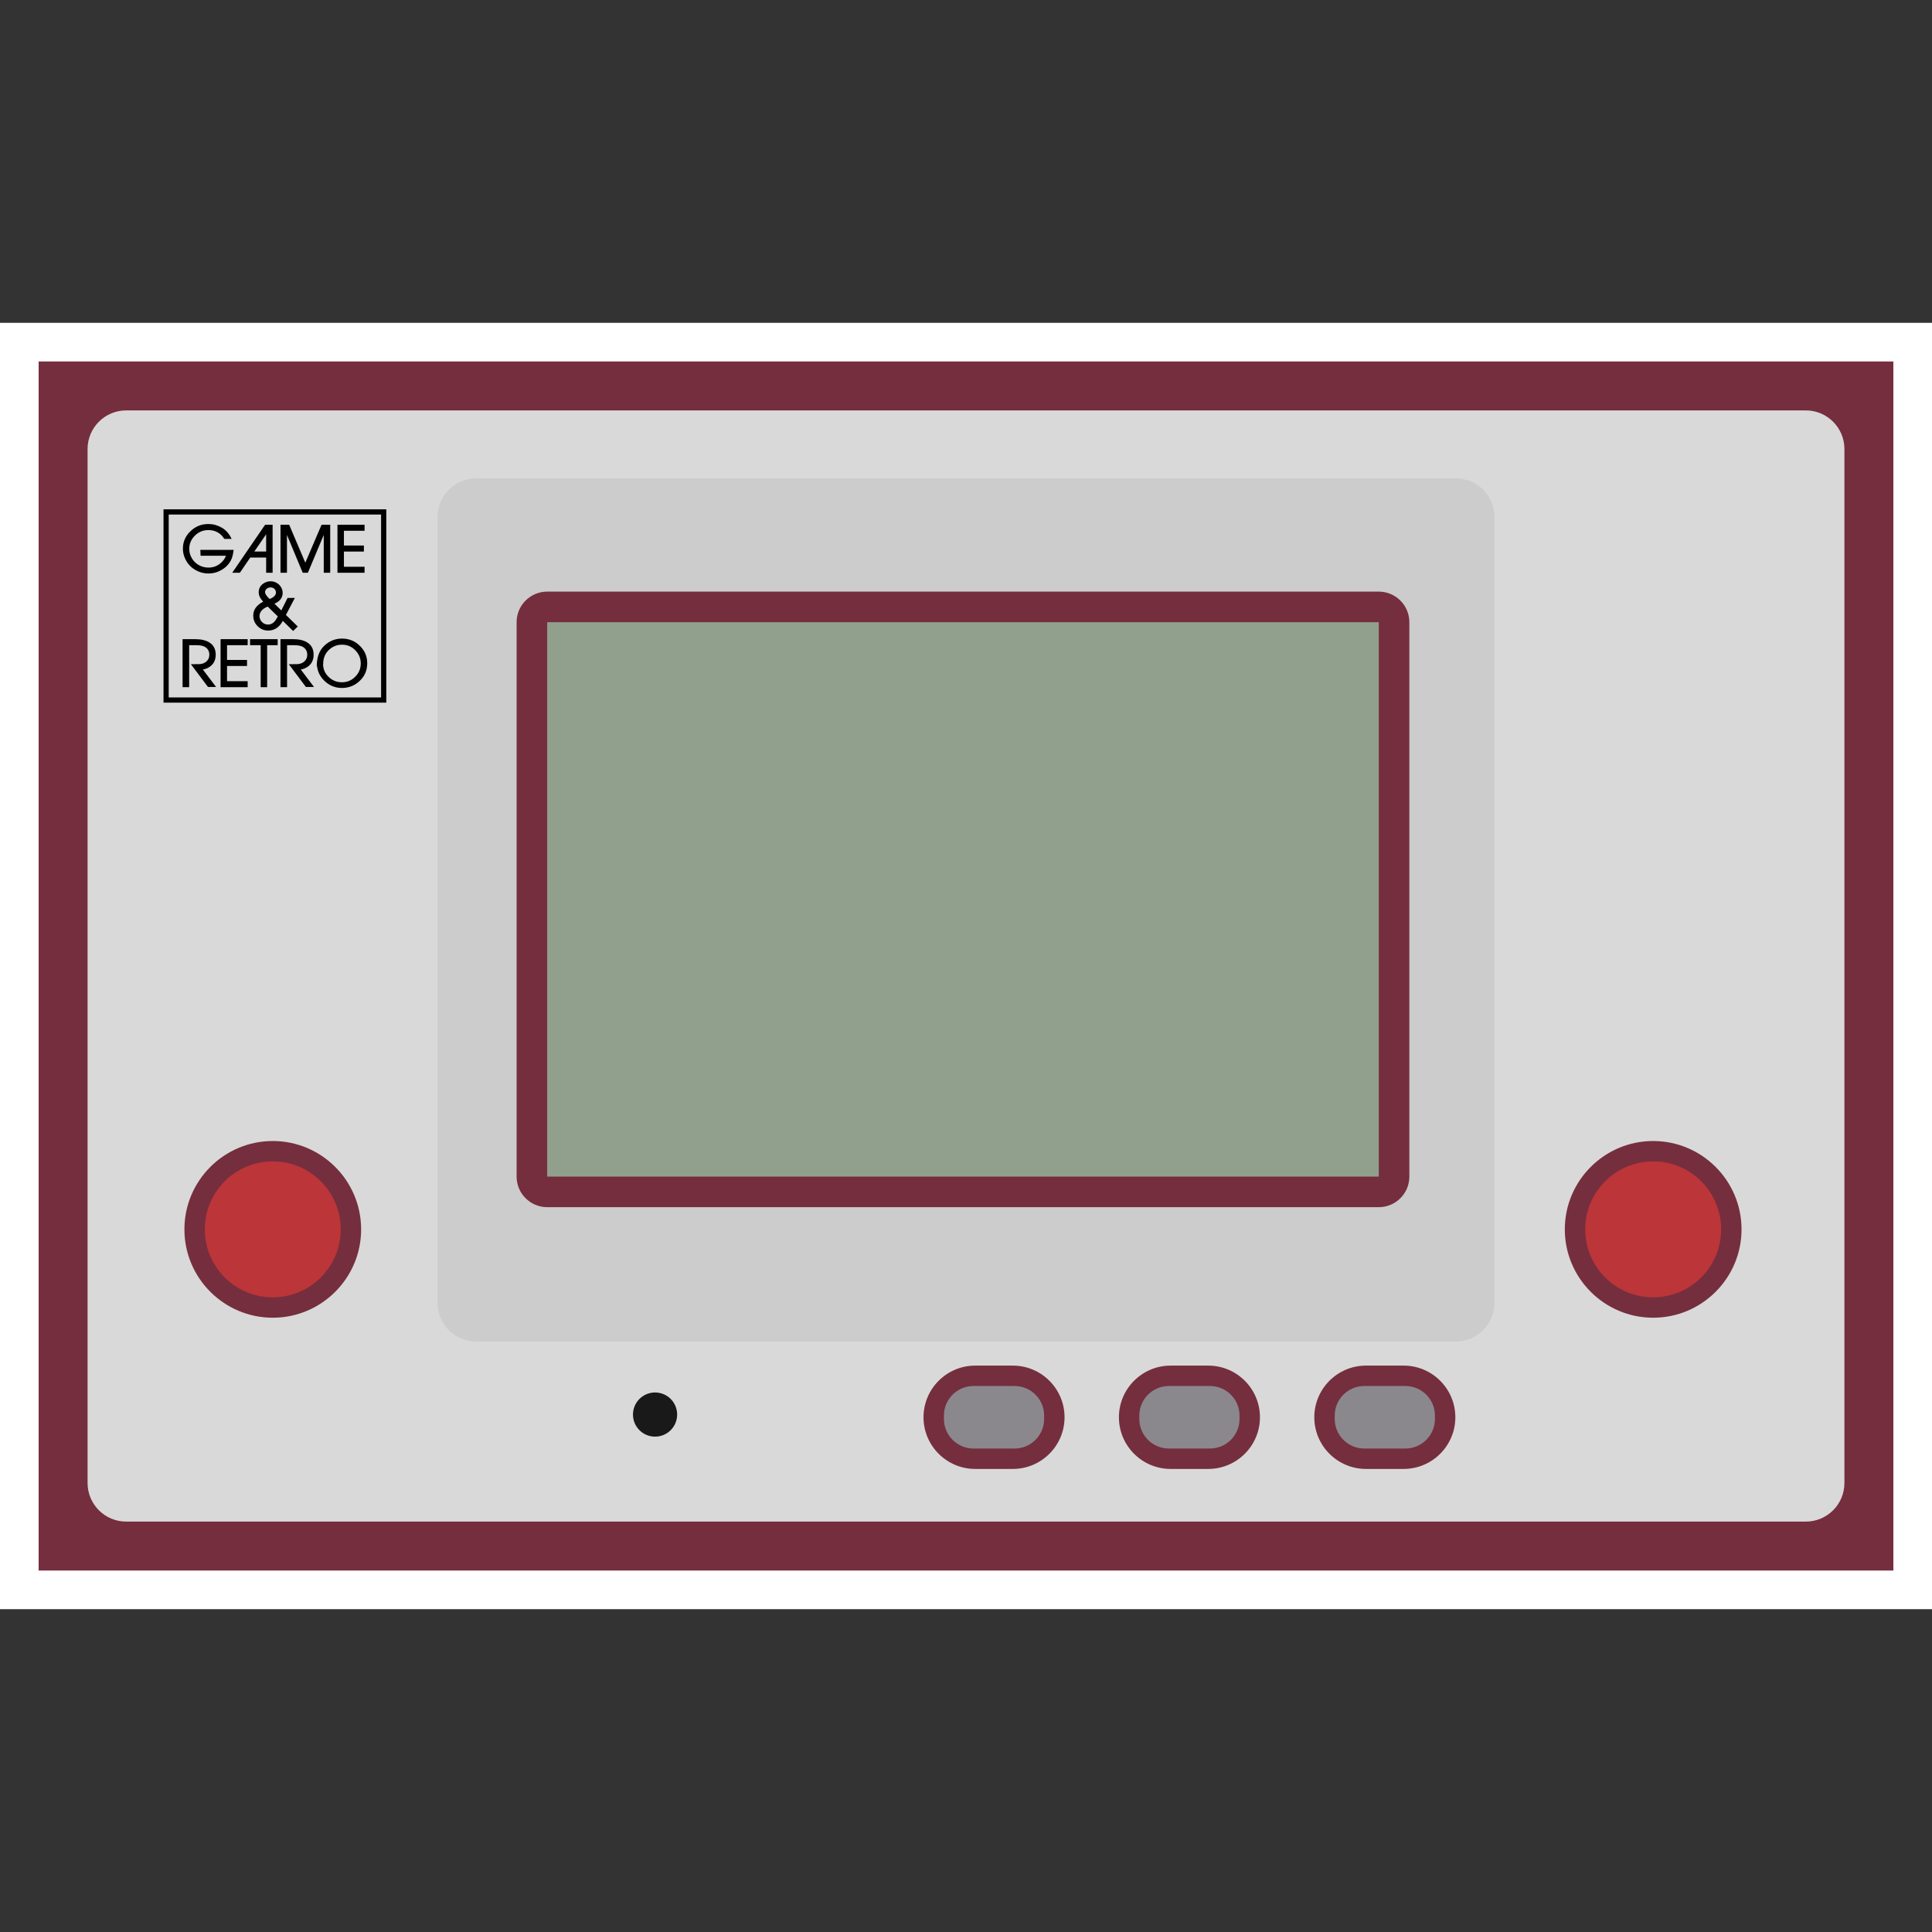 <?xml version="1.0" encoding="UTF-8" standalone="no"?>
<!-- Created with Inkscape (http://www.inkscape.org/) -->

<svg
   xmlns:dc="http://purl.org/dc/elements/1.1/"
   xmlns:cc="http://creativecommons.org/ns#"
   xmlns:rdf="http://www.w3.org/1999/02/22-rdf-syntax-ns#"
   xmlns:svg="http://www.w3.org/2000/svg"
   xmlns="http://www.w3.org/2000/svg"
   xmlns:sodipodi="http://sodipodi.sourceforge.net/DTD/sodipodi-0.dtd"
   xmlns:inkscape="http://www.inkscape.org/namespaces/inkscape"
   id="svg50604"
   version="1.1"
   inkscape:version="0.48.5 r10040"
   width="256"
   height="256"
   xml:space="preserve"
   sodipodi:docname="Nintendo - Game and Watch.svg"
   inkscape:export-filename="/Users/margetts/Desktop/BAXY RetroActive/png_marked/Nintendo - Game and Watch.png"
   inkscape:export-xdpi="90.099998"
   inkscape:export-ydpi="90.099998"><rect width="100%" height="100%" fill="#333333" stroke="none"/><defs
     id="defs50608"><clipPath
       clipPathUnits="userSpaceOnUse"
       id="clipPath50626"><path
         d="M 0,128 128,128 128,0 0,0 0,128 z"
         id="path50628"
         inkscape:connector-curvature="0" /></clipPath></defs><sodipodi:namedview
     pagecolor="#ffffff"
     bordercolor="#666666"
     borderopacity="1"
     objecttolerance="10"
     gridtolerance="10"
     guidetolerance="10"
     inkscape:pageopacity="0"
     inkscape:pageshadow="2"
     inkscape:window-width="1676"
     inkscape:window-height="1005"
     id="namedview50606"
     showgrid="false"
     inkscape:zoom="5.14375"
     inkscape:cx="55.601458"
     inkscape:cy="80"
     inkscape:window-x="4"
     inkscape:window-y="1"
     inkscape:window-maximized="1"
     inkscape:current-layer="g50612" /><g
     id="g50612"
     inkscape:groupmode="layer"
     inkscape:label="Nintendo - Game and Watch"
     transform="matrix(1.25,0,0,-1.25,0,256)"><g
       id="g50614"
       transform="matrix(1.6,0,0,1.6,200.704,170.579)"><path
         d="m 0,0 -3.242,0 -116.396,0 -3.243,0 -2.559,0 0,-2.56 0,-3.241 0,-73.62 0,-3.243 0,-2.56 2.559,0 3.243,0 116.396,0 3.242,0 2.56,0 L 2.56,0 0,0 z"
         style="fill:#ffffff;fill-opacity:1;fill-rule:nonzero;stroke:none"
         id="path50616"
         inkscape:connector-curvature="0" /></g><g
       id="g50618"
       transform="matrix(1.6,0,0,1.6,200.704,166.483)"><path
         d="m 0,0 -3.242,0 -116.396,0 -3.242,0 0,-3.242 0,-73.62 0,-3.242 3.242,0 116.396,0 3.242,0 0,3.242 0,73.62 L 0,0 z"
         style="fill:#752e3e;fill-opacity:1;fill-rule:nonzero;stroke:none"
         id="path50620"
         inkscape:connector-curvature="0" /></g><g
       id="g50622"
       transform="matrix(1.6,0,0,1.6,-1.2e-4,1.059)"><g
         id="g50624"
         clip-path="url(#clipPath50626)"><g
           id="g50630"
           transform="translate(119.638,26.528)"><path
             d="m 0,0 -111.276,0 c -1.414,0 -2.56,1.146 -2.56,2.56 l 0,68.5 c 0,1.414 1.146,2.56 2.56,2.56 L 0,73.62 c 1.414,0 2.56,-1.146 2.56,-2.56 l 0,-68.5 C 2.56,1.146 1.414,0 0,0"
             style="fill:#d9d9d9;fill-opacity:1;fill-rule:nonzero;stroke:none"
             id="path50632"
             inkscape:connector-curvature="0" /></g><g
           id="g50634"
           transform="translate(15.378,90.408)"><path
             d="m 0,0 c -0.108,-0.318 -0.312,-0.576 -0.612,-0.775 -0.291,-0.193 -0.607,-0.289 -0.949,-0.289 -0.328,0 -0.63,0.084 -0.904,0.252 -0.279,0.17 -0.49,0.401 -0.632,0.695 -0.109,0.223 -0.164,0.454 -0.164,0.692 0,0.445 0.161,0.826 0.483,1.143 0.333,0.33 0.735,0.495 1.203,0.495 0.311,0 0.604,-0.079 0.88,-0.236 0.294,-0.169 0.514,-0.419 0.661,-0.751 l -0.481,0 c -0.087,0.132 -0.167,0.228 -0.24,0.29 -0.227,0.197 -0.5,0.295 -0.819,0.295 -0.347,0 -0.645,-0.122 -0.893,-0.368 -0.248,-0.245 -0.372,-0.538 -0.372,-0.879 0,-0.221 0.058,-0.428 0.173,-0.622 0.114,-0.194 0.27,-0.345 0.466,-0.454 0.195,-0.108 0.405,-0.162 0.63,-0.162 0.315,0 0.586,0.099 0.815,0.299 0.167,0.145 0.283,0.307 0.347,0.486 l -1.682,0 -0.014,0.39 2.207,0 C 0.072,0.277 0.038,0.11 0,0"
             style="fill:#000000;fill-opacity:1;fill-rule:nonzero;stroke:none"
             id="path50636"
             inkscape:connector-curvature="0" /></g><g
           id="g50638"
           transform="translate(16.85,90.798)"><path
             d="m 0,0 0.783,0 0,1.143 L 0,0 z m -0.959,-1.407 -0.506,0 2.179,3.182 0.497,0 0,-3.182 -0.428,0 0,1.009 -1.052,0 -0.69,-1.009 z"
             style="fill:#000000;fill-opacity:1;fill-rule:nonzero;stroke:none"
             id="path50640"
             inkscape:connector-curvature="0" /></g><g
           id="g50642"
           transform="translate(18.584,89.391)"><path
             d="m 0,0 0,3.182 0.574,0 1.07,-2.515 1.076,2.515 0.573,0 0,-3.182 -0.428,0 0,2.506 L 1.813,0 1.472,0 0.428,2.504 0.428,0 0,0 z"
             style="fill:#000000;fill-opacity:1;fill-rule:nonzero;stroke:none"
             id="path50644"
             inkscape:connector-curvature="0" /></g><g
           id="g50646"
           transform="translate(24.153,92.573)"><path
             d="m 0,0 0,-0.4 -1.367,0 0,-0.977 1.323,0 0,-0.4 -1.323,0 0,-1.007 1.367,0 0,-0.398 -1.795,0 0,3.182 L 0,0 z"
             style="fill:#000000;fill-opacity:1;fill-rule:nonzero;stroke:none"
             id="path50648"
             inkscape:connector-curvature="0" /></g><g
           id="g50650"
           transform="translate(17.926,88.421)"><path
             d="m 0,0 c -0.098,0 -0.183,-0.029 -0.254,-0.087 -0.074,-0.062 -0.11,-0.138 -0.11,-0.23 0,-0.114 0.101,-0.265 0.304,-0.45 0.277,0.111 0.416,0.255 0.416,0.43 0,0.095 -0.035,0.175 -0.104,0.24 C 0.182,-0.032 0.098,0 0,0 m -0.163,-2.461 c 0.149,0 0.278,0.055 0.39,0.165 0.081,0.08 0.165,0.204 0.253,0.374 l -0.673,0.654 c -0.359,-0.153 -0.539,-0.363 -0.539,-0.628 0,-0.157 0.055,-0.291 0.166,-0.401 0.11,-0.109 0.245,-0.164 0.403,-0.164 m 1.18,0.636 0.785,-0.766 -0.307,-0.296 -0.682,0.668 c -0.237,-0.427 -0.56,-0.64 -0.967,-0.64 -0.276,0 -0.511,0.096 -0.704,0.29 -0.193,0.193 -0.29,0.427 -0.29,0.703 0,0.388 0.22,0.695 0.66,0.921 -0.199,0.203 -0.298,0.409 -0.298,0.618 0,0.285 0.132,0.497 0.397,0.636 0.125,0.065 0.256,0.097 0.392,0.097 0.141,0 0.275,-0.035 0.4,-0.106 0.125,-0.071 0.223,-0.167 0.293,-0.288 0.07,-0.121 0.105,-0.244 0.105,-0.369 0,-0.327 -0.181,-0.568 -0.543,-0.721 l 0.453,-0.447 0.414,0.826 0.483,0 -0.591,-1.126 z"
             style="fill:#000000;fill-opacity:1;fill-rule:nonzero;stroke:none"
             id="path50652"
             inkscape:connector-curvature="0" /></g><g
           id="g50654"
           transform="translate(12.934,84.992)"><path
             d="M 0,0 C 0.389,0 0.7,-0.072 0.933,-0.216 1.216,-0.391 1.357,-0.662 1.357,-1.03 1.357,-1.396 1.213,-1.67 0.926,-1.852 0.805,-1.93 0.665,-1.983 0.506,-2.011 l 0.875,-1.155 -0.537,0 -1.129,1.506 c 0.322,0 0.512,0.002 0.571,0.006 0.186,0.012 0.336,0.069 0.449,0.17 0.133,0.117 0.2,0.267 0.2,0.45 0,0.214 -0.084,0.38 -0.252,0.499 C 0.555,-0.445 0.351,-0.4 0.07,-0.4 l -0.472,0 0,-2.782 -0.436,0 0,3.182 L 0,0 z"
             style="fill:#000000;fill-opacity:1;fill-rule:nonzero;stroke:none"
             id="path50656"
             inkscape:connector-curvature="0" /></g><g
           id="g50658"
           transform="translate(16.409,84.992)"><path
             d="m 0,0 0,-0.4 -1.367,0 0,-0.977 1.323,0 0,-0.4 -1.323,0 0,-1.007 1.367,0 0,-0.398 -1.795,0 0,3.182 L 0,0 z"
             style="fill:#000000;fill-opacity:1;fill-rule:nonzero;stroke:none"
             id="path50660"
             inkscape:connector-curvature="0" /></g><g
           id="g50662"
           transform="translate(16.568,84.592)"><path
             d="m 0,0 0,0.4 1.829,0 0,-0.4 -0.698,0 0,-2.782 -0.428,0 L 0.703,0 0,0 z"
             style="fill:#000000;fill-opacity:1;fill-rule:nonzero;stroke:none"
             id="path50664"
             inkscape:connector-curvature="0" /></g><g
           id="g50666"
           transform="translate(19.421,84.992)"><path
             d="M 0,0 C 0.389,0 0.7,-0.072 0.933,-0.216 1.216,-0.391 1.357,-0.662 1.357,-1.03 1.357,-1.396 1.213,-1.67 0.926,-1.852 0.805,-1.93 0.665,-1.983 0.506,-2.011 l 0.875,-1.155 -0.537,0 -1.129,1.506 c 0.322,0 0.512,0.002 0.571,0.006 0.186,0.012 0.336,0.069 0.449,0.17 0.133,0.117 0.2,0.267 0.2,0.45 0,0.214 -0.084,0.38 -0.252,0.499 C 0.555,-0.445 0.351,-0.4 0.07,-0.4 l -0.472,0 0,-2.782 -0.436,0 0,3.182 L 0,0 z"
             style="fill:#000000;fill-opacity:1;fill-rule:nonzero;stroke:none"
             id="path50668"
             inkscape:connector-curvature="0" /></g><g
           id="g50670"
           transform="translate(23.9,83.378)"><path
             d="M 0,0 C 0,0.283 -0.082,0.531 -0.246,0.745 -0.503,1.08 -0.835,1.248 -1.242,1.248 -1.589,1.248 -1.888,1.123 -2.138,0.872 -2.37,0.641 -2.486,0.345 -2.486,-0.016 l -0.01,-0.02 c 0.004,-0.337 0.129,-0.622 0.373,-0.855 0.244,-0.234 0.535,-0.351 0.873,-0.351 0.346,0 0.641,0.122 0.885,0.367 C -0.122,-0.631 0,-0.339 0,0 m -2.897,-0.164 -0.017,-0.02 c 0,0.576 0.155,1.019 0.465,1.329 0.338,0.338 0.741,0.507 1.209,0.507 0.462,0 0.856,-0.16 1.181,-0.479 C 0.267,0.854 0.43,0.469 0.43,0.018 c 0,-0.455 -0.158,-0.836 -0.474,-1.145 -0.336,-0.328 -0.734,-0.492 -1.196,-0.492 -0.461,0 -0.856,0.163 -1.183,0.488 -0.276,0.274 -0.434,0.596 -0.474,0.967"
             style="fill:#000000;fill-opacity:1;fill-rule:nonzero;stroke:none"
             id="path50672"
             inkscape:connector-curvature="0" /></g><path
           d="m 11.177,81.131 14.071,0 0,12.118 -14.071,0 0,-12.118 z m 14.416,-0.345 -14.76,0 0,12.808 14.76,0 0,-12.808 z"
           style="fill:#000000;fill-opacity:1;fill-rule:nonzero;stroke:none"
           id="path50674"
           inkscape:connector-curvature="0" /><g
           id="g50676"
           transform="translate(96.449,38.46)"><path
             d="m 0,0 -64.898,0 c -1.414,0 -2.56,1.146 -2.56,2.56 l 0,52.065 c 0,1.414 1.146,2.56 2.56,2.56 l 64.898,0 c 1.414,0 2.56,-1.146 2.56,-2.56 L 2.56,2.56 C 2.56,1.146 1.414,0 0,0"
             style="fill:#cccccc;fill-opacity:1;fill-rule:nonzero;stroke:none"
             id="path50678"
             inkscape:connector-curvature="0" /></g><g
           id="g50680"
           transform="translate(91.347,88.142)"><path
             d="m 0,0 -55.094,0 c -1.119,0 -2.026,-0.907 -2.026,-2.026 l 0,-36.73 c 0,-1.119 0.907,-2.026 2.026,-2.026 l 55.094,0 c 1.119,0 2.026,0.907 2.026,2.026 l 0,36.73 C 2.026,-0.907 1.119,0 0,0"
             style="fill:#752e3e;fill-opacity:1;fill-rule:nonzero;stroke:none"
             id="path50682"
             inkscape:connector-curvature="0" /></g><path
           d="m 91.347,49.386 -55.094,0 0,36.729 55.094,0 0,-36.729 z"
           style="fill:#91a08d;fill-opacity:1;fill-rule:nonzero;stroke:none"
           id="path50684"
           inkscape:connector-curvature="0" /><g
           id="g50686"
           transform="translate(44.863,33.62)"><path
             d="m 0,0 c 0,-0.808 -0.655,-1.463 -1.463,-1.463 -0.809,0 -1.464,0.655 -1.464,1.463 0,0.808 0.655,1.463 1.464,1.463 C -0.655,1.463 0,0.808 0,0"
             style="fill:#191919;fill-opacity:1;fill-rule:nonzero;stroke:none"
             id="path50688"
             inkscape:connector-curvature="0" /></g><g
           id="g50690"
           transform="translate(18.072,51.743)"><path
             d="m 0,0 c -3.228,0 -5.854,-2.626 -5.854,-5.854 0,-3.227 2.626,-5.853 5.854,-5.853 3.228,0 5.854,2.626 5.854,5.853 C 5.854,-2.626 3.228,0 0,0"
             style="fill:#752e3e;fill-opacity:1;fill-rule:nonzero;stroke:none"
             id="path50692"
             inkscape:connector-curvature="0" /></g><g
           id="g50694"
           transform="translate(22.575,45.89)"><path
             d="m 0,0 c 0,-2.487 -2.016,-4.503 -4.503,-4.503 -2.487,0 -4.502,2.016 -4.502,4.503 0,2.487 2.015,4.503 4.502,4.503 C -2.016,4.503 0,2.487 0,0"
             style="fill:#bc3539;fill-opacity:1;fill-rule:nonzero;stroke:none"
             id="path50696"
             inkscape:connector-curvature="0" /></g><g
           id="g50698"
           transform="translate(109.527,51.743)"><path
             d="m 0,0 c -3.228,0 -5.854,-2.626 -5.854,-5.854 0,-3.227 2.626,-5.853 5.854,-5.853 3.228,0 5.854,2.626 5.854,5.853 C 5.854,-2.626 3.228,0 0,0"
             style="fill:#752e3e;fill-opacity:1;fill-rule:nonzero;stroke:none"
             id="path50700"
             inkscape:connector-curvature="0" /></g><g
           id="g50702"
           transform="translate(114.03,45.89)"><path
             d="m 0,0 c 0,-2.487 -2.016,-4.503 -4.503,-4.503 -2.487,0 -4.502,2.016 -4.502,4.503 0,2.487 2.015,4.503 4.502,4.503 C -2.016,4.503 0,2.487 0,0"
             style="fill:#bc3539;fill-opacity:1;fill-rule:nonzero;stroke:none"
             id="path50704"
             inkscape:connector-curvature="0" /></g><g
           id="g50706"
           transform="translate(67.106,36.863)"><path
             d="m 0,0 -2.498,0 c -1.887,0 -3.423,-1.535 -3.423,-3.423 0,-1.887 1.536,-3.422 3.423,-3.422 l 2.498,0 c 1.887,0 3.423,1.535 3.423,3.422 C 3.423,-1.535 1.887,0 0,0"
             style="fill:#752e3e;fill-opacity:1;fill-rule:nonzero;stroke:none"
             id="path50708"
             inkscape:connector-curvature="0" /></g><g
           id="g50710"
           transform="translate(67.215,31.369)"><path
             d="M 0,0 -2.715,0 C -3.8,0 -4.678,0.879 -4.678,1.963 l 0,0.217 c 0,1.085 0.878,1.963 1.963,1.963 l 2.715,0 c 1.084,0 1.963,-0.878 1.963,-1.963 l 0,-0.217 C 1.963,0.879 1.084,0 0,0"
             style="fill:#8a888d;fill-opacity:1;fill-rule:nonzero;stroke:none"
             id="path50712"
             inkscape:connector-curvature="0" /></g><g
           id="g50714"
           transform="translate(80.052,36.863)"><path
             d="m 0,0 -2.498,0 c -1.887,0 -3.423,-1.535 -3.423,-3.423 0,-1.887 1.536,-3.422 3.423,-3.422 l 2.498,0 c 1.887,0 3.423,1.535 3.423,3.422 C 3.423,-1.535 1.887,0 0,0"
             style="fill:#752e3e;fill-opacity:1;fill-rule:nonzero;stroke:none"
             id="path50716"
             inkscape:connector-curvature="0" /></g><g
           id="g50718"
           transform="translate(80.16,31.369)"><path
             d="M 0,0 -2.715,0 C -3.8,0 -4.678,0.879 -4.678,1.963 l 0,0.217 c 0,1.085 0.878,1.963 1.963,1.963 l 2.715,0 c 1.084,0 1.963,-0.878 1.963,-1.963 l 0,-0.217 C 1.963,0.879 1.084,0 0,0"
             style="fill:#8a888d;fill-opacity:1;fill-rule:nonzero;stroke:none"
             id="path50720"
             inkscape:connector-curvature="0" /></g><g
           id="g50722"
           transform="translate(92.997,36.863)"><path
             d="m 0,0 -2.498,0 c -1.887,0 -3.423,-1.535 -3.423,-3.423 0,-1.887 1.536,-3.422 3.423,-3.422 l 2.498,0 c 1.887,0 3.423,1.535 3.423,3.422 C 3.423,-1.535 1.887,0 0,0"
             style="fill:#752e3e;fill-opacity:1;fill-rule:nonzero;stroke:none"
             id="path50724"
             inkscape:connector-curvature="0" /></g><g
           id="g50726"
           transform="translate(93.106,31.369)"><path
             d="m 0,0 -2.715,0 c -1.084,0 -1.963,0.879 -1.963,1.963 l 0,0.217 c 0,1.085 0.879,1.963 1.963,1.963 l 2.715,0 c 1.084,0 1.963,-0.878 1.963,-1.963 l 0,-0.217 C 1.963,0.879 1.084,0 0,0"
             style="fill:#8a888d;fill-opacity:1;fill-rule:nonzero;stroke:none"
             id="path50728"
             inkscape:connector-curvature="0" /></g></g></g></g></svg>